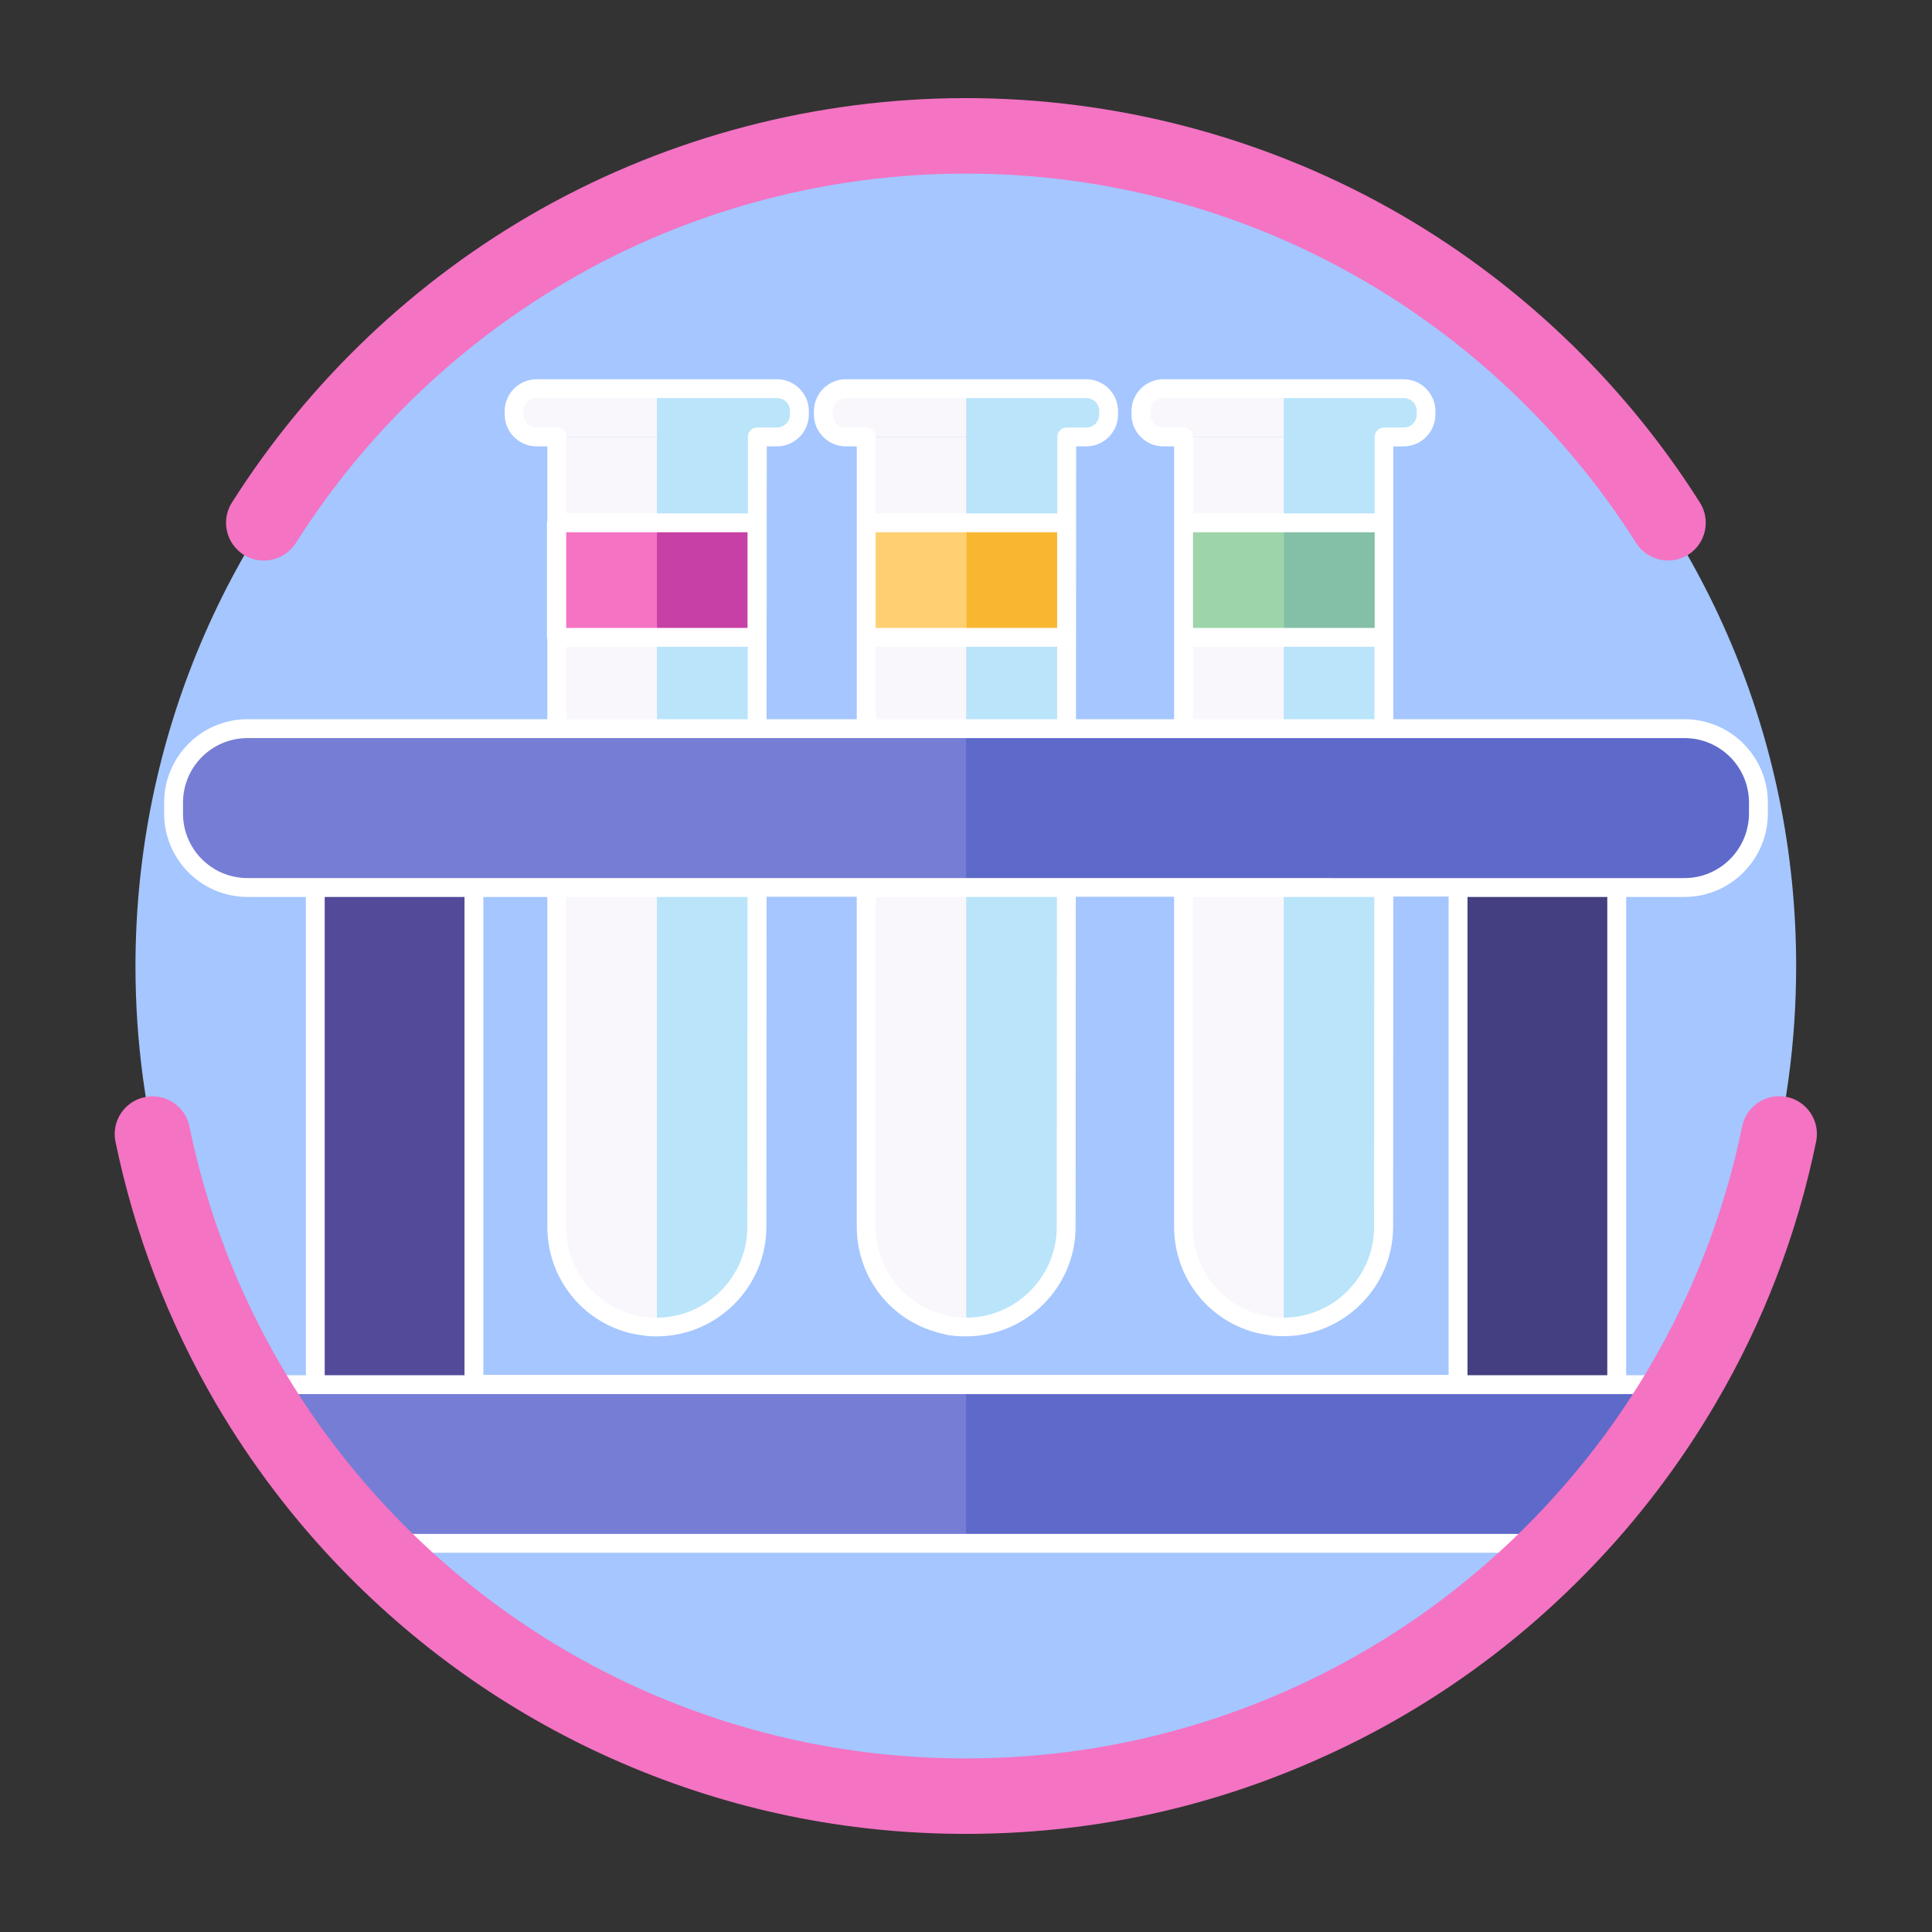 <?xml version="1.0" encoding="utf-8"?>
<!-- Generator: Adobe Illustrator 24.0.0, SVG Export Plug-In . SVG Version: 6.00 Build 0)  -->
<svg version="1.1" id="Capa_1" xmlns="http://www.w3.org/2000/svg" xmlns:xlink="http://www.w3.org/1999/xlink" x="0px" y="0px"
	 viewBox="0 0 1024 1024" style="enable-background:new 0 0 1024 1024;" xml:space="preserve">
<rect x="0" y="0" width="1024" height="1024" fill="#333333" stroke="none"/>
<style type="text/css">
	.st0{fill:#A5C6FF;}
	.st1{fill:#534A9A;}
	.st2{fill:#443F80;}
	.st3{fill:#767DD4;}
	.st4{fill:#F9F7FC;}
	.st5{fill:#BAE4FA;}
	.st6{fill:#9DD4A9;}
	.st7{fill:#FFD071;}
	.st8{fill:#F473C3;}
	.st9{fill:#C640A6;}
	.st10{fill:#F9B630;}
	.st11{fill:#84BFA7;}
	.st12{fill:#5E6ACA;}
	.st13{fill:#FFFFFF;}
</style>
<g>
	<path class="st0" d="M952,512c0,80.9-21.8,156.8-60,221.9c-17.9,30.6-39.4,58.8-63.9,84.1c-80,82.6-192.1,134-316.2,134
		s-236.2-51.4-316.2-134c-24.5-25.3-46-53.5-63.9-84.1c-38.1-65.2-60-141-60-221.9C72,269,269,72,512,72S952,269,952,512z"/>
	<g>
		<g>
			<path class="st1" d="M167.1,755.6V446.4c0-21.6,17.6-39.2,39.2-39.2h5.7c21.6,0,39.2,17.6,39.2,39.2v309.3
				c0,21.6-17.6,39.2-39.2,39.2h-5.7C184.7,794.8,167.1,777.2,167.1,755.6z"/>
			<path class="st2" d="M772.8,755.6V446.4c0-21.6,17.6-39.2,39.2-39.2h5.7c21.6,0,39.2,17.6,39.2,39.2v309.3
				c0,21.6-17.6,39.2-39.2,39.2H812C790.4,794.8,772.8,777.2,772.8,755.6z"/>
		</g>
		<path class="st3" d="M892,733.9c-17.9,30.6-39.4,58.8-63.9,84.1H195.8c-24.5-25.3-46-53.5-63.9-84.1H892z"/>
		<g>
			<path class="st4" d="M565.1,650.3c0,29.4-23.8,53.1-53.1,53.1c-0.6,0-1.2,0-1.8,0c-0.1,0-0.2,0-0.3,0c-0.7,0-1.4-0.1-2-0.1
				s-1.2-0.1-1.7-0.2h-0.1c-0.1,0-0.1,0-0.2,0c-1.3-0.1-2.5-0.3-3.8-0.6c-0.3-0.1-0.6-0.1-0.8-0.2c-1.1-0.2-2.2-0.5-3.3-0.8
				c-0.6-0.2-1.3-0.4-1.9-0.6c-21.5-6.8-37-26.9-37-50.7V231.6h106.3L565.1,650.3z"/>
			<path class="st4" d="M575.7,231.6H448.3c-6.6,0-11.9-5.3-11.9-11.9v-1.8c0-6.6,5.3-11.9,11.9-11.9h127.4
				c6.6,0,11.9,5.3,11.9,11.9v1.8C587.6,226.3,582.3,231.6,575.7,231.6z"/>
		</g>
		<g>
			<path class="st4" d="M733.4,650.3c0,29.4-23.8,53.1-53.1,53.1c-0.6,0-1.2,0-1.8,0c-0.1,0-0.2,0-0.3,0c-0.7,0-1.4-0.1-2-0.1
				c-0.5,0-1.1-0.1-1.6-0.2c-1.4-0.2-2.8-0.4-4.1-0.6c-0.3-0.1-0.5-0.1-0.8-0.2c-0.3-0.1-0.7-0.1-1-0.2c-0.3-0.1-0.5-0.1-0.8-0.2
				l0,0c-0.6-0.1-1.1-0.3-1.7-0.4c-0.6-0.2-1.3-0.4-1.9-0.6c-21.5-6.8-37-26.9-37-50.7V231.6h106.3L733.4,650.3z"/>
			<path class="st4" d="M744,231.6H616.6c-6.6,0-11.9-5.3-11.9-11.9v-1.8c0-6.6,5.3-11.9,11.9-11.9H744c6.6,0,11.9,5.3,11.9,11.9
				v1.8C755.9,226.3,750.6,231.6,744,231.6z"/>
		</g>
		<g>
			<path class="st4" d="M401.4,231.6l-0.2,418.7c0,29.3-23.7,53-53,53.1H346c-0.7,0-1.4-0.1-2-0.1c-0.5,0-1.1-0.1-1.6-0.2
				c-1.4-0.2-2.8-0.4-4.1-0.6c-0.3-0.1-0.5-0.1-0.8-0.2c-0.3-0.1-0.7-0.1-1-0.2s-0.5-0.1-0.8-0.2c-0.6-0.1-1.1-0.3-1.7-0.4
				c-0.6-0.2-1.3-0.4-1.9-0.6c-21.5-6.8-37-26.9-37-50.7V231.6H401.4z"/>
			<path class="st4" d="M423.7,217.9v1.8c0,6.6-5.4,11.9-12,11.9H284.4c-6.6,0-11.9-5.3-11.9-11.9v-1.8c0-6.6,5.3-11.9,11.9-11.9
				h127.4C418.4,206,423.7,211.3,423.7,217.9z"/>
		</g>
		<path class="st5" d="M423.7,217.9v1.8c0,6.6-5.4,11.9-12,11.9h-10.3l-0.2,418.7c0,29.3-23.7,53-53,53.1V206h63.5
			C418.4,206,423.7,211.3,423.7,217.9z"/>
		<path class="st5" d="M587.6,217.9v1.8c0,6.6-5.4,11.9-12,11.9h-10.3l-0.2,418.7c0,29.3-23.7,53-53,53.1V206h63.5
			C582.3,206,587.6,211.3,587.6,217.9z"/>
		<path class="st5" d="M755.9,217.9v1.8c0,6.6-5.4,11.9-12,11.9h-10.3l-0.2,418.7c0,29.3-23.7,53-53,53.1V206H744
			C750.6,206,755.9,211.3,755.9,217.9z"/>
		<path class="st3" d="M932,425.4v5.7c0,21.7-17.6,39.3-39.2,39.3H131.2c-21.6,0-39.2-17.6-39.2-39.2v-5.8
			c0-21.6,17.6-39.2,39.2-39.2h761.6C914.4,386.2,932,403.8,932,425.4z"/>
		<rect x="627.3" y="277.1" class="st6" width="106.3" height="60.7"/>
		<rect x="459.1" y="277.1" class="st7" width="106.2" height="60.7"/>
		<rect x="294.9" y="277.1" class="st8" width="106.3" height="60.7"/>
		<rect x="348.2" y="277.1" class="st9" width="53" height="60.7"/>
		<rect x="512.3" y="277.1" class="st10" width="53" height="60.7"/>
		<rect x="680.6" y="277.1" class="st11" width="53" height="60.7"/>
		<path class="st12" d="M932,425.4v5.7c0,21.7-17.6,39.3-39.2,39.3H512v-84.2h380.8C914.4,386.2,932,403.8,932,425.4z"/>
		<path class="st12" d="M892,733.9c-17.9,30.6-39.4,58.8-63.9,84.1H512v-84.1H892z"/>
	</g>
</g>
<g>
	<path class="st13" d="M892.8,381.2H738.5l0-42.9c0-0.2,0-0.3,0-0.5v-60.7c0-0.1,0-0.1,0-0.2l0-40.3h5.4c9.3,0,16.9-7.6,16.9-16.9
		v-1.8c0-9.3-7.6-16.9-16.9-16.9H616.6c-9.3,0-16.9,7.6-16.9,16.9v1.8c0,9.3,7.6,16.9,16.9,16.9h5.7v40.5v60.7v43.4h-52l0.1-144.6
		h5.3c9.3,0,16.9-7.6,16.9-16.9v-1.8c0-9.3-7.6-16.9-16.9-16.9H448.3c-9.3,0-16.9,7.6-16.9,16.9v1.8c0,9.3,7.6,16.9,16.9,16.9h5.8
		v40.5v60.7v43.4h-47.8l0.1-144.6h5.3c9.4,0,17-7.6,17-16.9v-1.8c0-9.3-7.6-16.9-16.9-16.9H284.4c-9.3,0-16.9,7.6-16.9,16.9v1.8
		c0,9.3,7.6,16.9,16.9,16.9h5.7v39.2c-0.1,0.4-0.2,0.9-0.2,1.3v60.7c0,0.5,0.1,0.9,0.2,1.3v42.1H131.2c-24.4,0-44.2,19.8-44.2,44.2
		v5.8c0,24.4,19.8,44.2,44.2,44.2h30.9v253.5h-30.2c-1.8,0-3.4,1-4.3,2.5c-0.9,1.6-0.9,3.5,0,5c18,30.7,39.7,59.3,64.6,85.1
		c0.9,1,2.2,1.5,3.6,1.5h632.3c1.4,0,2.7-0.5,3.6-1.5c24.9-25.7,46.7-54.4,64.6-85.1c0.9-1.5,0.9-3.5,0-5c-0.9-1.6-2.5-2.5-4.3-2.5
		h-30.1V475.4h30.9c24.4,0,44.2-19.9,44.2-44.3v-5.7C937,401,917.2,381.2,892.8,381.2z M632.3,282.1h96.3l0,50.7h-96.3V282.1z
		 M616.6,226.6c-3.9,0-6.9-3-6.9-6.9v-1.8c0-3.9,3-6.9,6.9-6.9H744c3.9,0,6.9,3,6.9,6.9v1.8c0,3.9-3,6.9-6.9,6.9h-10.4
		c-2.8,0-5,2.2-5,5l0,40.5h-96.3v-40.5c0-2.8-2.2-5-5-5H616.6z M632.3,342.8h96.2l0,38.4h-96.2V342.8z M448.3,226.6
		c-3.9,0-6.9-3-6.9-6.9v-1.8c0-3.9,3-6.9,6.9-6.9h127.4c3.9,0,6.9,3,6.9,6.9v1.8c0,3.9-3,6.9-6.9,6.9h-10.3c-2.8,0-5,2.2-5,5l0,40.5
		h-96.3v-40.5c0-2.8-2.2-5-5-5H448.3z M464.1,282.1h96.2v50.7h-96.2V282.1z M464.1,342.8h96.2l0,38.4h-96.2V342.8z M284.4,226.6
		c-3.9,0-6.9-3-6.9-6.9v-1.8c0-3.9,3-6.9,6.9-6.9h127.4c3.9,0,6.9,3,6.9,6.9v1.8c0,3.8-3.1,6.9-7,6.9h-10.3c-2.8,0-5,2.2-5,5l0,40.5
		h-96.3v-40.5c0-2.8-2.2-5-5-5H284.4z M300.1,282.1h96.1v50.7h-96.1V282.1z M300.1,342.8h96.2l0,38.4h-96.2V342.8z M172.1,475.4
		h74.1v253.5h-74.1V475.4z M290.1,475.4v174.8c0,25.5,16.3,47.8,40.4,55.4c0.3,0.1,0.7,0.2,1,0.3c0.3,0.1,0.6,0.2,0.9,0.3
		c0.2,0.1,0.5,0.1,0.8,0.2c0.1,0,0.2,0.1,0.4,0.1c0.3,0.1,0.6,0.2,1,0.2c0.2,0,0.4,0.1,0.5,0.1c0.4,0.1,0.8,0.2,1.2,0.2
		c0.2,0.1,0.4,0.1,0.7,0.2c0.2,0.1,0.4,0.1,0.6,0.1c1.3,0.2,2.6,0.4,4,0.6c0.9,0.2,1.7,0.3,2.4,0.3c0.2,0,0.4,0,0.6,0
		c0.5,0,1,0.1,1.4,0.1h2.2c32-0.1,58-26.2,58-58.1l0.1-174.9h47.8v174.8c0,25.5,16.3,47.8,40.4,55.4c0.3,0.1,0.7,0.2,1,0.3
		c0.3,0.1,0.6,0.2,0.9,0.3c0.1,0,0.2,0.1,0.3,0.1c1.1,0.3,2.2,0.6,3.3,0.8c0.3,0.1,0.6,0.1,0.8,0.2c0.1,0,0.1,0,0.2,0.1
		c1.6,0.4,3.1,0.6,4.5,0.7c0.1,0,0.1,0,0.2,0c0.6,0.1,1.4,0.2,2.2,0.2c0.2,0,0.4,0,0.6,0c0.5,0,1,0.1,1.4,0.1h2.1
		c32,0,58.1-26.1,58.1-58.1l0.1-174.9h52.1v174.8c0,25.5,16.3,47.8,40.4,55.4c0.3,0.1,0.7,0.2,1,0.3c0.3,0.1,0.6,0.2,0.9,0.3
		c0.2,0.1,0.5,0.1,0.8,0.2c0.1,0,0.2,0.1,0.4,0.1c0.3,0.1,0.6,0.2,1,0.2c0.2,0,0.4,0.1,0.5,0.1c0.4,0.1,0.8,0.2,1.2,0.2
		c0.2,0.1,0.4,0.1,0.7,0.2c0.2,0.1,0.4,0.1,0.6,0.1c1.3,0.2,2.6,0.4,4,0.6c0.9,0.2,1.7,0.3,2.4,0.3c0.2,0,0.4,0,0.6,0
		c0.5,0,1,0.1,1.4,0.1h2.1c32,0,58.1-26.1,58.1-58.1l0.1-174.9h29.3v253.5H256.2V475.4H290.1z M338.9,697.5
		c-0.4-0.1-0.8-0.2-1.2-0.2c-0.2-0.1-0.4-0.1-0.7-0.2c-0.2-0.1-0.4-0.1-0.6-0.1c-0.1,0-0.2-0.1-0.4-0.1c-0.2-0.1-0.6-0.2-0.9-0.2
		c-0.2-0.1-0.5-0.2-0.7-0.2c-0.3-0.1-0.6-0.2-0.9-0.3c-20-6.3-33.5-24.8-33.5-45.9V475.4h96.2l-0.1,174.9c0,26.4-21.5,48-48,48.1
		H346c-0.2,0-0.5,0-0.7,0c-0.4,0-0.9-0.1-1.3-0.1c0,0-0.1,0-0.7-0.1c-0.1,0-0.2,0-0.3,0c-1.3-0.2-2.6-0.4-3.7-0.5
		C339.2,697.6,339.1,697.5,338.9,697.5z M499.4,696.7c-0.3-0.1-0.6-0.2-0.9-0.3c-0.3-0.1-0.6-0.2-0.9-0.3
		c-20-6.3-33.5-24.8-33.5-45.9V475.4h96.1l-0.1,174.9c0,26.5-21.6,48.1-48.1,48.1h-2.1c-0.2,0-0.5,0-0.7,0c-0.5,0-0.9-0.1-1.3-0.1
		c-0.1,0-0.3,0-0.7-0.1c-0.3-0.1-0.7-0.1-1-0.1h-0.1c-0.9-0.1-1.7-0.2-2.7-0.4c-0.2-0.1-0.4-0.1-0.6-0.1c-0.2-0.1-0.4-0.1-0.6-0.1
		C501.3,697.2,500.4,697,499.4,696.7z M671.1,697.5c-0.4-0.1-0.8-0.2-1.2-0.2c-0.2-0.1-0.4-0.1-0.7-0.2c-0.2-0.1-0.4-0.1-0.6-0.1
		c-0.1,0-0.2-0.1-0.4-0.1c-0.2-0.1-0.6-0.2-0.9-0.2c-0.2-0.1-0.5-0.2-0.7-0.2c-0.3-0.1-0.6-0.2-0.9-0.3c-20-6.3-33.5-24.8-33.5-45.9
		V475.4h96.2l-0.1,174.9c0,26.5-21.6,48.1-48.1,48.1h-2.1c-0.2,0-0.5,0-0.7,0c-0.4,0-0.9-0.1-1.3-0.1c0,0-0.1,0-0.7-0.1
		c-0.1,0-0.2,0-0.3,0c-1.3-0.2-2.6-0.4-3.7-0.5C671.4,697.6,671.3,697.5,671.1,697.5z M826,813h-628c-21.7-22.6-40.9-47.5-57.2-74.1
		h742.5C866.9,765.5,847.7,790.4,826,813z M851.9,728.9h-74.1V475.4h74.1V728.9z M927,431.1c0,18.9-15.3,34.3-34.2,34.3h-35.9h-84.1
		h-39.3H627.3h-62.1H459.1h-57.8H295.1H131.2c-18.9,0-34.2-15.3-34.2-34.2v-5.8c0-18.9,15.3-34.2,34.2-34.2h163.9h106.2h57.8h106.2
		h62h106.2h159.3c18.9,0,34.2,15.3,34.2,34.2V431.1z"/>
	<path class="st8" d="M511.9,972c-63.4,0-124.8-12.7-182.6-37.7c-55.7-24.1-105.5-58.6-148-102.4c-25.8-26.6-48.2-56.2-66.8-87.9
		c-25.3-43.3-43.2-90-53.3-138.9c-2.2-10.8,4.7-21.4,15.6-23.6c10.8-2.2,21.4,4.7,23.6,15.6c9.2,44.6,25.5,87.3,48.6,126.8
		c16.9,29,37.5,56,61,80.3c38.8,40,84.2,71.5,135.1,93.5C397.9,920.4,454,932,511.9,932c57.9,0,114-11.6,166.7-34.4
		c50.9-22,96.4-53.5,135.1-93.5c23.5-24.3,44.1-51.3,61-80.3c23.1-39.4,39.5-82,48.7-126.8c2.2-10.8,12.8-17.8,23.6-15.6
		c10.8,2.2,17.8,12.8,15.6,23.6c-10.1,49.1-28,95.8-53.3,138.9c-18.6,31.7-41,61.3-66.8,87.9c-42.4,43.8-92.2,78.3-148,102.4
		C636.7,959.3,575.3,972,511.9,972z M139.8,297.1c-3.7,0-7.4-1-10.7-3.1c-9.3-5.9-12.1-18.3-6.2-27.6
		c40.8-64.4,97.4-118.2,163.7-155.5C355.1,72.4,433,52,512,52c79,0,156.9,20.4,225.4,58.9C803.7,148.2,860.3,202,901,266.4
		c5.9,9.3,3.1,21.7-6.2,27.6c-9.3,5.9-21.7,3.1-27.6-6.2c-37.2-58.8-88.9-107.9-149.5-142C655.3,110.6,584.1,92,512,92
		c-72.1,0-143.3,18.6-205.7,53.8c-60.6,34.1-112.3,83.2-149.5,142C152.9,293.8,146.4,297.1,139.8,297.1z"/>
</g>
</svg>
